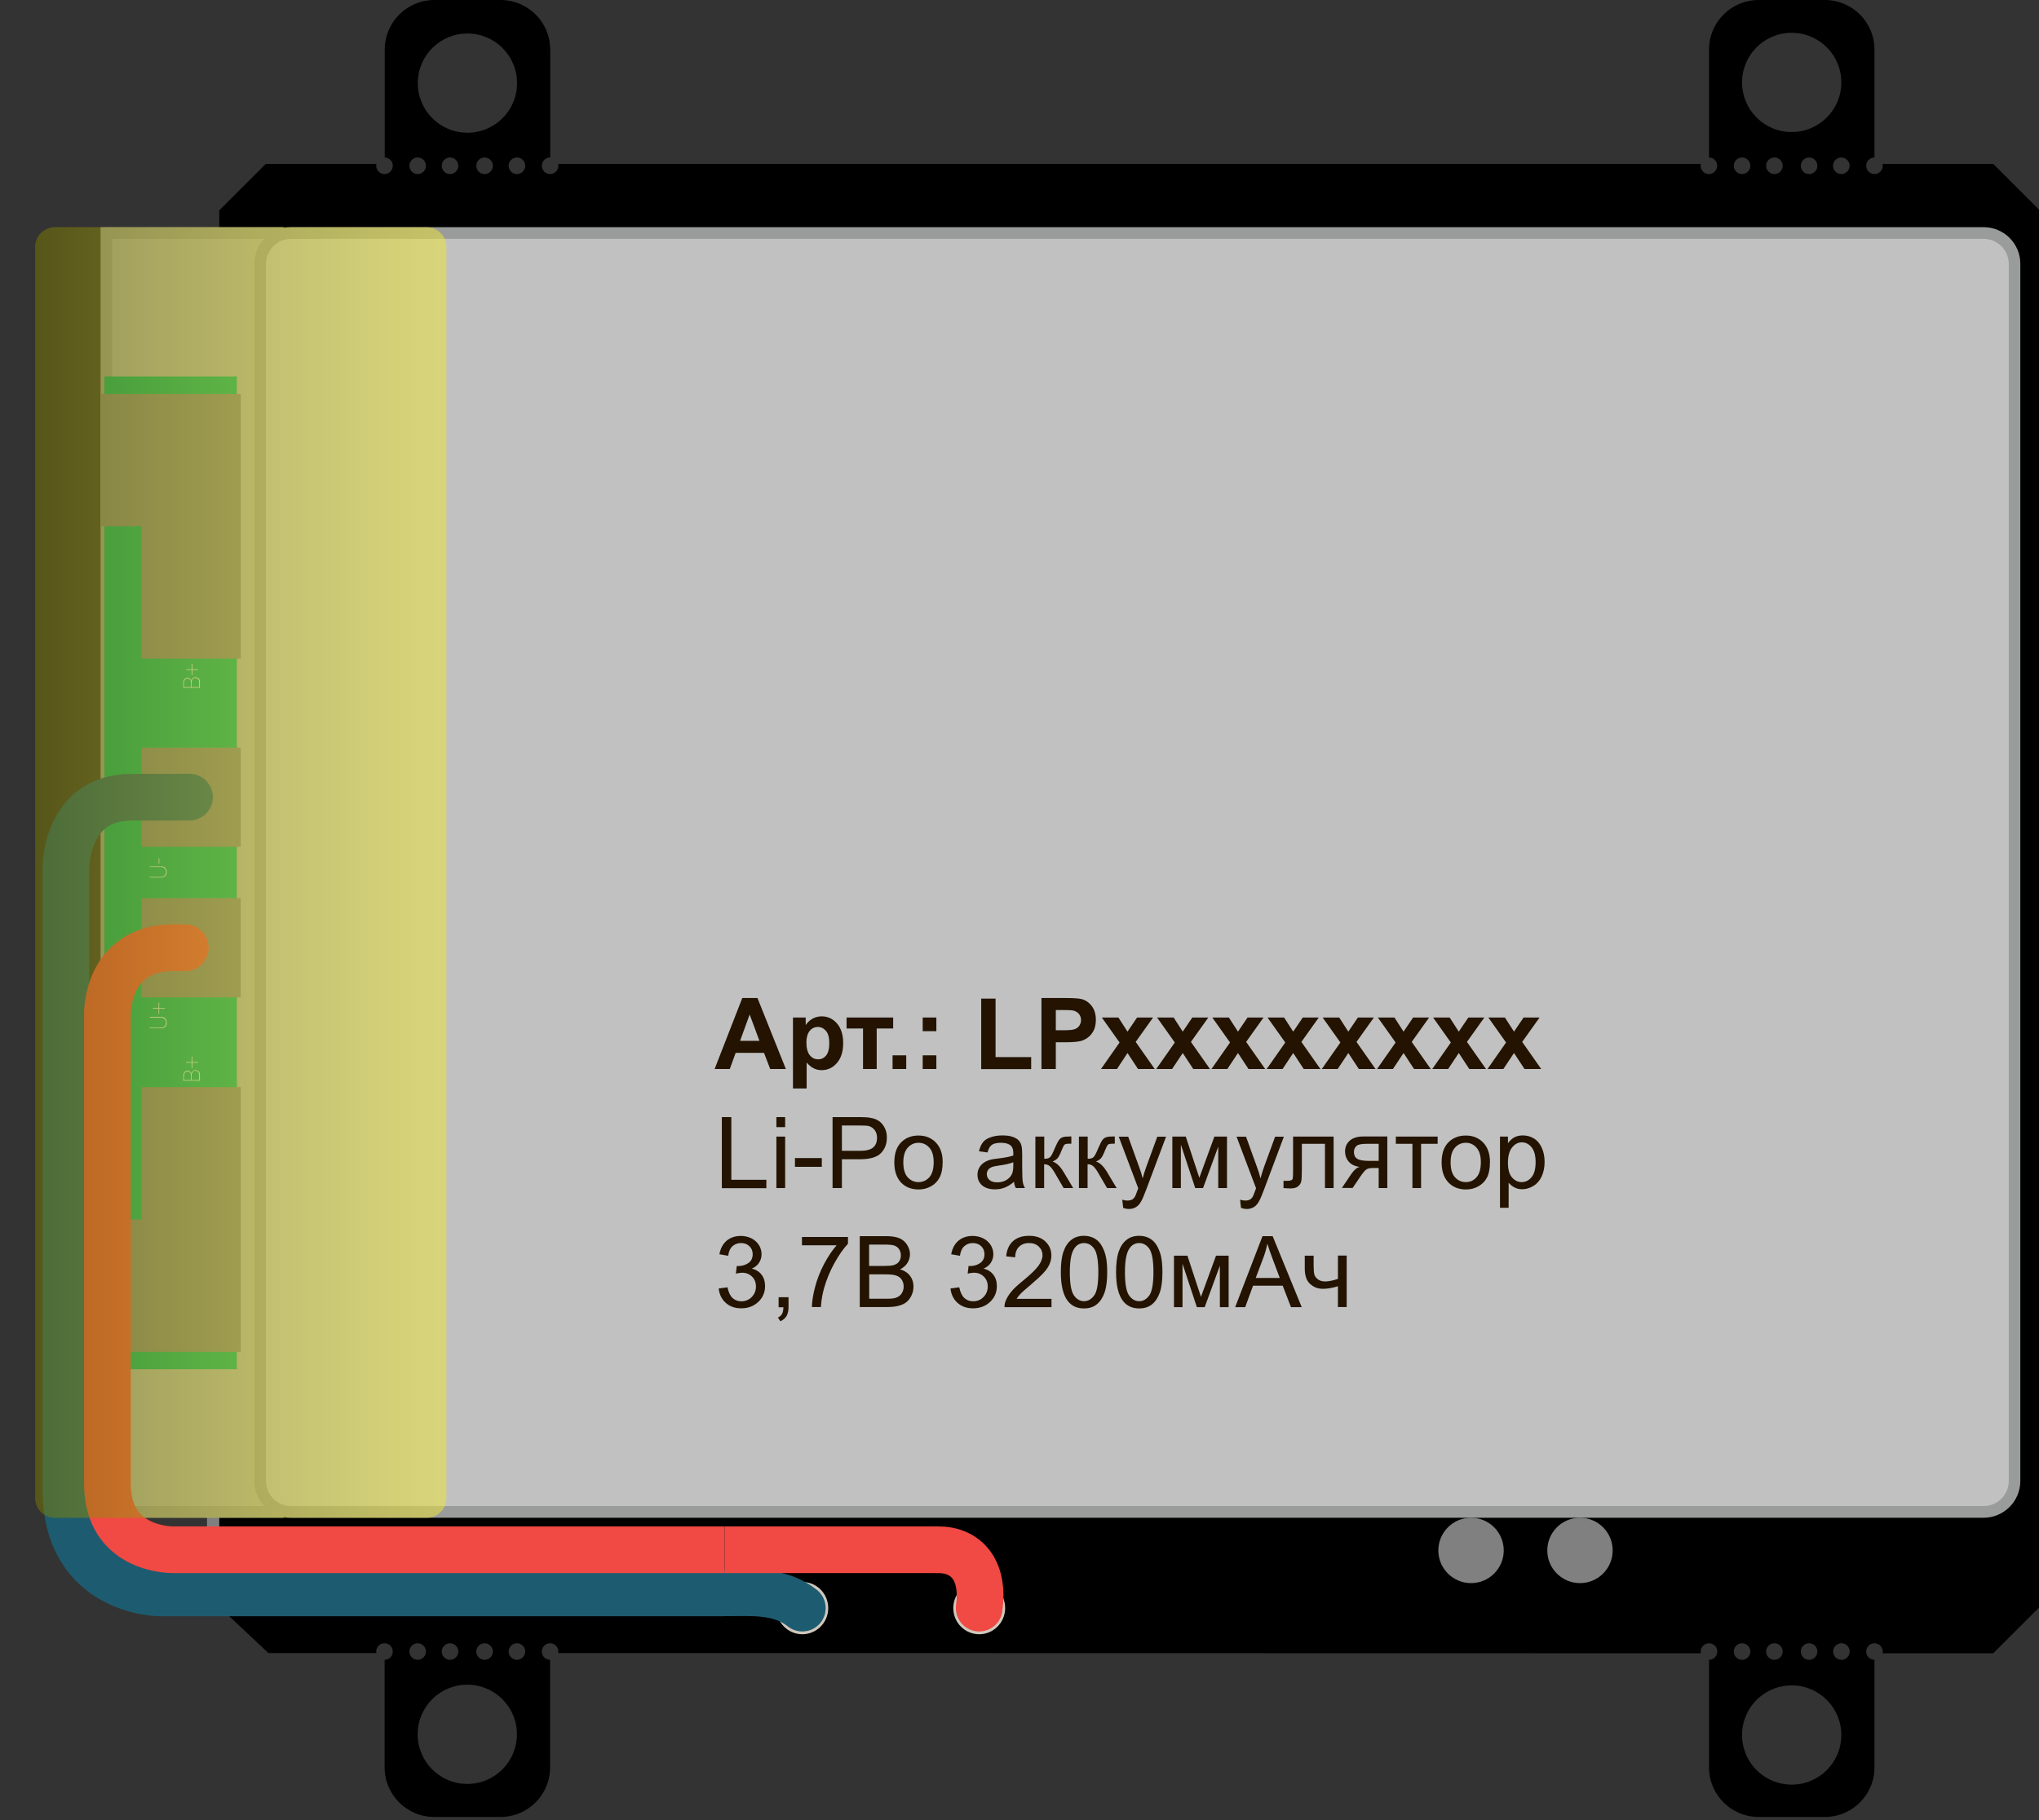 <?xml version="1.0" encoding="utf-8"?>
<!-- Generator: Adobe Illustrator 24.1.3, SVG Export Plug-In . SVG Version: 6.00 Build 0)  -->
<svg version="1.1" id="Layer_2" xmlns="http://www.w3.org/2000/svg" xmlns:xlink="http://www.w3.org/1999/xlink" x="0px" y="0px"
	 viewBox="0 0 174.62 155.91" style="enable-background:new 0 0 174.62 155.91;" xml:space="preserve">
<rect x="0" y="0" width="174.62" height="155.91" fill="#333333" stroke="none"/>
<style type="text/css">
	.st0{fill:#B0B0B0;}
	.st1{fill:#9A9B9B;}
	.st2{opacity:0.5;fill:url(#Пленка_2_);}
	.st3{fill:#9F9C9C;}
	.st4{fill:#808080;}
	.st5{clip-path:url(#SVGID_2_);}
	.st6{fill:#D0C8BD;}
	.st7{fill:#948C84;}
	.st8{clip-path:url(#SVGID_4_);}
	.st9{fill:#FFFFFF;stroke:#000000;stroke-width:0.126;stroke-miterlimit:10;}
	.st10{fill:#FFFFFF;stroke:#000000;stroke-width:0.2;stroke-miterlimit:10;}
	.st11{fill:#666666;}
	.st12{fill:#2F2F2F;}
	.st13{fill:#4C4C4C;}
	.st14{fill:#131314;}
	.st15{fill:#FFFFFF;}
	.st16{fill:#231300;}
	.st17{fill:#E3E3E3;}
	.st18{fill:#B5B5B4;}
	.st19{fill:#CFC7BC;}
	.st20{fill:#964645;}
	.st21{fill:none;stroke:#C9C9C9;stroke-width:0.75;stroke-miterlimit:10;}
	.st22{fill:#36312F;}
	.st23{display:none;fill:#CFD93E;stroke:#F0E935;stroke-width:0.25;stroke-miterlimit:10;}
	.st24{fill:#FFAE46;}
	.st25{fill:#00B05D;}
	.st26{opacity:0.37;fill:none;stroke:#FFFFFF;stroke-width:0.5;stroke-miterlimit:10;}
	.st27{fill:#DF2500;}
	.st28{fill:#B27D51;}
	.st29{fill:none;stroke:#FFFFFF;stroke-width:0.5;stroke-linecap:round;stroke-miterlimit:10;}
	.st30{fill:#CBC5BA;}
	.st31{fill:#363330;}
	.st32{fill:#B2B2B1;}
	.st33{fill:none;stroke:#666666;stroke-width:0.25;stroke-miterlimit:10;}
	.st34{fill:#5E5E5E;}
	.st35{fill:#B7B1A9;}
	.st36{fill:url(#SVGID_5_);}
	.st37{fill:url(#SVGID_6_);}
	.st38{fill:#C1C1C1;}
	.st39{fill:none;}
	.st40{fill:#00AE6E;}
	.st41{fill:none;stroke:#1D5C70;stroke-width:4;stroke-linecap:round;stroke-miterlimit:10;}
	.st42{fill:none;stroke:#1D5C70;stroke-width:4;stroke-miterlimit:10;}
	.st43{fill:none;stroke:#F14943;stroke-width:4;stroke-miterlimit:10;}
	.st44{opacity:0.5;fill:url(#Пленка_3_);}
	.st45{fill:none;stroke:#F14943;stroke-width:4;stroke-linecap:round;stroke-miterlimit:10;}
</style>
<g id="USB_2_">
	
		<rect x="33.31" y="124.13" transform="matrix(-4.302330e-11 -1 1 -4.302330e-11 -92.504 160.57)" class="st3" width="1.44" height="4.81"/>
	
		<rect x="33.31" y="122.27" transform="matrix(-4.365568e-11 -1 1 -4.365568e-11 -90.641 158.708)" class="st3" width="1.44" height="4.81"/>
	
		<rect x="33.31" y="120.41" transform="matrix(-4.302330e-11 -1 1 -4.302330e-11 -88.778 156.845)" class="st3" width="1.44" height="4.81"/>
	
		<rect x="33.31" y="118.54" transform="matrix(-4.302330e-11 -1 1 -4.302330e-11 -86.916 154.982)" class="st3" width="1.44" height="4.81"/>
	
		<rect x="33.31" y="116.68" transform="matrix(-4.239003e-11 -1 1 -4.239003e-11 -85.053 153.119)" class="st3" width="1.44" height="4.81"/>
	<path class="st3" d="M30.25,136.48h-6v-7.56h6V136.48z M24.85,135.52c0,0.39,0.31,0.7,0.7,0.7s0.7-0.31,0.7-0.7s-0.31-0.7-0.7-0.7
		S24.85,135.13,24.85,135.52z M28.43,135.52c0,0.39,0.31,0.7,0.7,0.7s0.7-0.31,0.7-0.7s-0.31-0.7-0.7-0.7S28.43,135.13,28.43,135.52
		z"/>
	<path class="st3" d="M24.25,109.14h6v7.56h-6V109.14z M29.66,110.1c0-0.39-0.31-0.7-0.7-0.7s-0.7,0.31-0.7,0.7s0.31,0.7,0.7,0.7
		S29.66,110.49,29.66,110.1z M26.07,110.1c0-0.39-0.31-0.7-0.7-0.7s-0.7,0.31-0.7,0.7s0.31,0.7,0.7,0.7S26.07,110.49,26.07,110.1z"
		/>
	
		<rect x="17.68" y="116.25" transform="matrix(-4.491867e-11 -1 1 -4.491867e-11 -95.208 150.415)" width="19.84" height="13.13"/>
	<path class="st4" d="M19.38,112.15c0.03,0.02,0.07,0.03,0.1,0.03h14.49c0.11,0,0.2,0.09,0.2,0.2v1.06c0,0.11-0.09,0.2-0.2,0.2
		h-1.02c-0.11,0-0.2,0.09-0.2,0.2v1.02c0,0.11,0.09,0.2,0.2,0.2h1.02c0.11,0,0.2,0.09,0.2,0.2v15.18c0,0.11-0.09,0.2-0.2,0.2h-1.02
		c-0.11,0-0.2,0.09-0.2,0.2v1.02c0,0.11,0.09,0.2,0.2,0.2h1.02c0.11,0,0.19,0.09,0.2,0.2v1c0,0.11-0.09,0.19-0.19,0.19H19.48
		c-0.04,0-0.07,0.01-0.1,0.03l-1.65,1v-0.55l1.49-0.9c0.31-0.19,0.31-0.64,0-0.83l-1.39-0.84c-0.06-0.04-0.1-0.1-0.1-0.17v-16.72
		c0-0.07,0.04-0.13,0.1-0.17l1.39-0.84c0.31-0.19,0.31-0.64,0-0.83l-1.49-0.9v-0.55L19.38,112.15z M21.75,129.26
		c-0.39,0-0.71,0.32-0.71,0.71v0.57c0,0.39,0.32,0.71,0.71,0.71h3.4c0.39,0,0.71-0.32,0.71-0.71v-0.57c0-0.39-0.32-0.71-0.71-0.71
		H21.75z M21.75,114.38c-0.39,0-0.71,0.32-0.71,0.71v0.57c0,0.39,0.32,0.71,0.71,0.71h3.4c0.39,0,0.71-0.32,0.71-0.71v-0.57
		c0-0.39-0.32-0.71-0.71-0.71H21.75z"/>
</g>
<g>
	<g id="днище_8_">
		<g>
			<defs>
				<path id="SVGID_1_" d="M160.53,141.6l0,9.79c0,2.35-1.9,4.25-4.25,4.25h-5.67c-2.35,0-4.25-1.9-4.25-4.25v-9.79l0,0.02
					l-99.25-0.02l0,9.79c0,2.35-1.9,4.25-4.25,4.25h-5.67c-2.35,0-4.25-1.9-4.25-4.25v-9.79l-9.95,0l-4.21-3.95V18.02l3.98-3.98
					l10.19,0c0,0,0-9.79,0-9.79c0-2.35,1.9-4.25,4.25-4.25h5.67c2.35,0,4.25,1.9,4.25,4.25l0,9.79v0l99.24,0c0,0,0-9.79,0-9.79
					c0-2.35,1.9-4.25,4.25-4.25h5.67c2.35,0,4.25,1.9,4.25,4.25v9.79v0l10.17,0l3.98,3.98v119.62l-3.98,3.98l-10.17,0"/>
			</defs>
			<clipPath id="SVGID_2_">
				<use xlink:href="#SVGID_1_"  style="overflow:visible;"/>
			</clipPath>
			<path class="st5" d="M174.68,155.64V-0.26H18.77v155.91H174.68z M38.54,142.18c-0.39,0-0.71-0.32-0.71-0.71
				c0-0.39,0.32-0.71,0.71-0.71c0.39,0,0.71,0.32,0.71,0.71C39.25,141.86,38.93,142.18,38.54,142.18z M35.77,142.18
				c-0.39,0-0.71-0.32-0.71-0.71c0-0.39,0.32-0.71,0.71-0.71c0.39,0,0.71,0.32,0.71,0.71C36.48,141.86,36.16,142.18,35.77,142.18z
				 M41.5,142.18c-0.39,0-0.71-0.32-0.71-0.71c0-0.39,0.32-0.71,0.71-0.71s0.71,0.32,0.71,0.71
				C42.21,141.86,41.9,142.18,41.5,142.18z M44.27,142.18c-0.39,0-0.71-0.32-0.71-0.71c0-0.39,0.32-0.71,0.71-0.71
				s0.71,0.32,0.71,0.71C44.98,141.86,44.66,142.18,44.27,142.18z M47.11,142.18c-0.39,0-0.71-0.32-0.71-0.71
				c0-0.39,0.32-0.71,0.71-0.71c0.39,0,0.71,0.32,0.71,0.71C47.82,141.86,47.5,142.18,47.11,142.18z M32.93,142.18
				c-0.39,0-0.71-0.32-0.71-0.71c0-0.39,0.32-0.71,0.71-0.71c0.39,0,0.71,0.32,0.71,0.71C33.64,141.86,33.33,142.18,32.93,142.18z
				 M152.67,14.2c0,0.39-0.32,0.71-0.71,0.71c-0.39,0-0.71-0.32-0.71-0.71s0.32-0.71,0.71-0.71
				C152.35,13.49,152.67,13.81,152.67,14.2z M149.9,14.2c0,0.39-0.32,0.71-0.71,0.71c-0.39,0-0.71-0.32-0.71-0.71
				s0.32-0.71,0.71-0.71C149.58,13.49,149.9,13.81,149.9,14.2z M155.64,14.2c0,0.39-0.32,0.71-0.71,0.71
				c-0.39,0-0.71-0.32-0.71-0.71s0.32-0.71,0.71-0.71C155.32,13.49,155.64,13.81,155.64,14.2z M158.4,14.2
				c0,0.39-0.32,0.71-0.71,0.71s-0.71-0.32-0.71-0.71s0.32-0.71,0.71-0.71S158.4,13.81,158.4,14.2z M161.24,14.2
				c0,0.39-0.32,0.71-0.71,0.71c-0.39,0-0.71-0.32-0.71-0.71s0.32-0.71,0.71-0.71C160.92,13.49,161.24,13.81,161.24,14.2z
				 M147.06,14.2c0,0.39-0.32,0.71-0.71,0.71c-0.39,0-0.71-0.32-0.71-0.71s0.32-0.71,0.71-0.71
				C146.75,13.49,147.06,13.81,147.06,14.2z M39.25,14.2c0,0.39-0.32,0.71-0.71,0.71c-0.39,0-0.71-0.32-0.71-0.71
				s0.32-0.71,0.71-0.71C38.93,13.49,39.25,13.81,39.25,14.2z M36.48,14.2c0,0.39-0.32,0.71-0.71,0.71c-0.39,0-0.71-0.32-0.71-0.71
				s0.32-0.71,0.71-0.71C36.16,13.49,36.48,13.81,36.48,14.2z M42.21,14.2c0,0.39-0.32,0.71-0.71,0.71s-0.71-0.32-0.71-0.71
				s0.32-0.71,0.71-0.71S42.21,13.81,42.21,14.2z M44.98,14.2c0,0.39-0.32,0.71-0.71,0.71s-0.71-0.32-0.71-0.71s0.32-0.71,0.71-0.71
				S44.98,13.81,44.98,14.2z M47.82,14.2c0,0.39-0.32,0.71-0.71,0.71c-0.39,0-0.71-0.32-0.71-0.71s0.32-0.71,0.71-0.71
				C47.5,13.49,47.82,13.81,47.82,14.2z M33.64,14.2c0,0.39-0.32,0.71-0.71,0.71c-0.39,0-0.71-0.32-0.71-0.71s0.32-0.71,0.71-0.71
				C33.33,13.49,33.64,13.81,33.64,14.2z M151.96,142.18c-0.39,0-0.71-0.32-0.71-0.71c0-0.39,0.32-0.71,0.71-0.71
				c0.39,0,0.71,0.32,0.71,0.71C152.67,141.86,152.35,142.18,151.96,142.18z M149.19,142.18c-0.39,0-0.71-0.32-0.71-0.71
				c0-0.39,0.32-0.71,0.71-0.71c0.39,0,0.71,0.32,0.71,0.71C149.9,141.86,149.58,142.18,149.19,142.18z M154.93,142.18
				c-0.39,0-0.71-0.32-0.71-0.71c0-0.39,0.32-0.71,0.71-0.71c0.39,0,0.71,0.32,0.71,0.71C155.64,141.86,155.32,142.18,154.93,142.18
				z M157.7,142.18c-0.39,0-0.71-0.32-0.71-0.71c0-0.39,0.32-0.71,0.71-0.71s0.71,0.32,0.71,0.71
				C158.4,141.86,158.09,142.18,157.7,142.18z M160.53,142.18c-0.39,0-0.71-0.32-0.71-0.71c0-0.39,0.32-0.71,0.71-0.71
				c0.39,0,0.71,0.32,0.71,0.71C161.24,141.86,160.92,142.18,160.53,142.18z M146.36,142.18c-0.39,0-0.71-0.32-0.71-0.71
				c0-0.39,0.32-0.71,0.71-0.71c0.39,0,0.71,0.32,0.71,0.71C147.06,141.86,146.75,142.18,146.36,142.18z M40.02,152.81
				c-2.35,0-4.25-1.9-4.25-4.25s1.9-4.25,4.25-4.25s4.25,1.9,4.25,4.25S42.37,152.81,40.02,152.81z M153.44,152.87
				c-2.35,0-4.25-1.9-4.25-4.25s1.9-4.25,4.25-4.25s4.25,1.9,4.25,4.25S155.79,152.87,153.44,152.87z M153.44,11.31
				c-2.35,0-4.25-1.9-4.25-4.25s1.9-4.25,4.25-4.25s4.25,1.9,4.25,4.25S155.79,11.31,153.44,11.31z M40.03,11.37
				c-2.35,0-4.25-1.9-4.25-4.25s1.9-4.25,4.25-4.25s4.25,1.9,4.25,4.25S42.38,11.37,40.03,11.37z M105.13,99.94
				c0-0.7,0.56-1.26,1.26-1.26c0.7,0,1.26,0.56,1.26,1.26c0,0.7-0.56,1.26-1.26,1.26C105.69,101.2,105.13,100.64,105.13,99.94z
				 M105.13,103.54c0-0.7,0.56-1.26,1.26-1.26c0.7,0,1.26,0.56,1.26,1.26s-0.56,1.26-1.26,1.26
				C105.69,104.8,105.13,104.24,105.13,103.54z M108.82,99.94c0-0.7,0.56-1.26,1.26-1.26c0.7,0,1.26,0.56,1.26,1.26
				c0,0.7-0.56,1.26-1.26,1.26C109.38,101.2,108.82,100.64,108.82,99.94z M108.82,103.54c0-0.7,0.56-1.26,1.26-1.26
				c0.7,0,1.26,0.56,1.26,1.26s-0.56,1.26-1.26,1.26C109.38,104.8,108.82,104.24,108.82,103.54z M112.39,99.94
				c0-0.7,0.56-1.26,1.26-1.26c0.7,0,1.26,0.56,1.26,1.26c0,0.7-0.56,1.26-1.26,1.26C112.95,101.2,112.39,100.64,112.39,99.94z
				 M112.39,103.54c0-0.7,0.56-1.26,1.26-1.26c0.7,0,1.26,0.56,1.26,1.26s-0.56,1.26-1.26,1.26
				C112.95,104.8,112.39,104.24,112.39,103.54z"/>
		</g>
	</g>
</g>
<g>
	<path class="st6" d="M68.71,135.51c-1.23,0-2.22,1-2.22,2.24c0,1.24,1,2.24,2.22,2.24s2.22-1,2.22-2.24
		C70.93,136.51,69.94,135.51,68.71,135.51z"/>
	<ellipse class="st7" cx="68.71" cy="137.75" rx="1.52" ry="1.53"/>
</g>
<g>
	<path class="st6" d="M83.86,135.51c-1.23,0-2.22,1-2.22,2.24c0,1.24,1,2.24,2.22,2.24s2.22-1,2.22-2.24
		C86.09,136.51,85.09,135.51,83.86,135.51z"/>
	<ellipse class="st7" cx="83.86" cy="137.75" rx="1.52" ry="1.53"/>
</g>
<g>
	<g>
		<rect x="9.11" y="19.96" class="st0" width="14.68" height="109.55"/>
		<path class="st1" d="M23.29,20.46v108.55H9.61V20.46H23.29 M24.29,19.46H8.61v110.55h15.68V19.46L24.29,19.46z"/>
	</g>
	<g>
		<path class="st38" d="M24.93,129.51c-1.46,0-2.65-1.19-2.65-2.65V22.61c0-1.46,1.19-2.65,2.65-2.65h144.94
			c1.46,0,2.65,1.19,2.65,2.65v104.25c0,1.46-1.19,2.65-2.65,2.65H24.93z"/>
		<path class="st1" d="M169.88,20.46c1.19,0,2.15,0.97,2.15,2.15v104.25c0,1.19-0.97,2.15-2.15,2.15H24.93
			c-1.19,0-2.15-0.97-2.15-2.15V22.61c0-1.19,0.97-2.15,2.15-2.15H169.88 M169.88,19.46H24.93c-1.74,0-3.15,1.41-3.15,3.15v104.25
			c0,1.74,1.41,3.15,3.15,3.15h144.94c1.74,0,3.15-1.41,3.15-3.15V22.61C173.03,20.87,171.62,19.46,169.88,19.46L169.88,19.46z"/>
	</g>
	<g>
		<rect x="61.19" y="85.49" class="st39" width="129.56" height="31.22"/>
		<path class="st16" d="M67.3,91.57h-1.34l-0.53-1.38H63l-0.5,1.38h-1.3l2.37-6.08h1.3L67.3,91.57z M65.04,89.16l-0.84-2.26
			l-0.82,2.26H65.04z"/>
		<path class="st16" d="M67.91,87.16H69v0.65c0.14-0.22,0.33-0.4,0.57-0.54c0.24-0.14,0.51-0.21,0.8-0.21c0.51,0,0.95,0.2,1.3,0.6
			s0.54,0.96,0.54,1.68c0,0.74-0.18,1.31-0.54,1.72c-0.36,0.41-0.8,0.61-1.31,0.61c-0.24,0-0.46-0.05-0.66-0.15
			c-0.2-0.1-0.41-0.26-0.62-0.5v2.22h-1.17V87.16z M69.06,89.29c0,0.5,0.1,0.86,0.29,1.1s0.44,0.35,0.72,0.35
			c0.27,0,0.5-0.11,0.68-0.33c0.18-0.22,0.27-0.57,0.27-1.07c0-0.46-0.09-0.8-0.28-1.03c-0.19-0.22-0.42-0.34-0.69-0.34
			c-0.29,0-0.52,0.11-0.71,0.33C69.16,88.54,69.06,88.86,69.06,89.29z"/>
		<path class="st16" d="M72.5,87.16h3.99v0.94h-1.41v3.47h-1.17v-3.47H72.5V87.16z"/>
		<path class="st16" d="M76.44,91.57v-1.17h1.17v1.17H76.44z"/>
		<path class="st16" d="M79.02,88.33v-1.17h1.17v1.17H79.02z M79.02,91.57v-1.17h1.17v1.17H79.02z"/>
		<path class="st16" d="M84.03,91.57v-6.03h1.23v5.01h3.05v1.03H84.03z"/>
		<path class="st16" d="M89.19,91.57v-6.08h1.97c0.75,0,1.23,0.03,1.46,0.09c0.35,0.09,0.64,0.29,0.88,0.6
			c0.23,0.31,0.35,0.7,0.35,1.18c0,0.37-0.07,0.69-0.2,0.94c-0.14,0.25-0.31,0.46-0.52,0.6c-0.21,0.15-0.42,0.24-0.64,0.29
			c-0.29,0.06-0.72,0.09-1.27,0.09h-0.8v2.29H89.19z M90.42,86.52v1.73h0.67c0.48,0,0.81-0.03,0.97-0.1
			c0.16-0.06,0.29-0.16,0.38-0.3s0.14-0.29,0.14-0.47c0-0.22-0.07-0.4-0.2-0.55c-0.13-0.14-0.29-0.23-0.49-0.27
			c-0.15-0.03-0.44-0.04-0.88-0.04H90.42z"/>
		<path class="st16" d="M94.29,91.57l1.59-2.27l-1.52-2.14h1.42l0.78,1.21l0.82-1.21h1.37l-1.49,2.09l1.63,2.32h-1.43l-0.9-1.37
			l-0.9,1.37H94.29z"/>
		<path class="st16" d="M99.02,91.57l1.59-2.27l-1.52-2.14h1.42l0.78,1.21l0.82-1.21h1.37l-1.49,2.09l1.63,2.32h-1.43l-0.9-1.37
			l-0.91,1.37H99.02z"/>
		<path class="st16" d="M103.75,91.57l1.59-2.27l-1.52-2.14h1.42l0.78,1.21l0.82-1.21h1.37l-1.49,2.09l1.63,2.32h-1.43l-0.9-1.37
			l-0.91,1.37H103.75z"/>
		<path class="st16" d="M108.48,91.57l1.59-2.27l-1.52-2.14h1.42l0.78,1.21l0.82-1.21h1.37l-1.49,2.09l1.63,2.32h-1.43l-0.9-1.37
			l-0.91,1.37H108.48z"/>
		<path class="st16" d="M113.2,91.57l1.59-2.27l-1.52-2.14h1.42l0.78,1.21l0.82-1.21h1.37l-1.49,2.09l1.63,2.32h-1.43l-0.9-1.37
			l-0.91,1.37H113.2z"/>
		<path class="st16" d="M117.93,91.57l1.59-2.27L118,87.16h1.42l0.78,1.21l0.82-1.21h1.37l-1.49,2.09l1.63,2.32h-1.43l-0.9-1.37
			l-0.91,1.37H117.93z"/>
		<path class="st16" d="M122.66,91.57l1.59-2.27l-1.52-2.14h1.42l0.78,1.21l0.82-1.21h1.37l-1.49,2.09l1.63,2.32h-1.43l-0.9-1.37
			l-0.91,1.37H122.66z"/>
		<path class="st16" d="M127.39,91.57l1.59-2.27l-1.52-2.14h1.42l0.78,1.21l0.82-1.21h1.37l-1.49,2.09l1.63,2.32h-1.43l-0.9-1.37
			l-0.91,1.37H127.39z"/>
		<path class="st16" d="M61.82,101.77v-6.08h0.81v5.37h3v0.72H61.82z"/>
		<path class="st16" d="M66.49,96.55v-0.86h0.75v0.86H66.49z M66.49,101.77v-4.41h0.75v4.41H66.49z"/>
		<path class="st16" d="M68.08,99.95v-0.75h2.3v0.75H68.08z"/>
		<path class="st16" d="M71.3,101.77v-6.08h2.3c0.4,0,0.71,0.02,0.93,0.06c0.3,0.05,0.55,0.14,0.75,0.28
			c0.2,0.14,0.36,0.34,0.49,0.59s0.18,0.53,0.18,0.83c0,0.52-0.16,0.96-0.49,1.31s-0.92,0.54-1.78,0.54H72.1v2.47H71.3z M72.1,98.58
			h1.57c0.52,0,0.89-0.1,1.11-0.29c0.22-0.19,0.33-0.47,0.33-0.82c0-0.25-0.06-0.47-0.19-0.65c-0.13-0.18-0.3-0.3-0.51-0.36
			c-0.14-0.04-0.39-0.05-0.75-0.05H72.1V98.58z"/>
		<path class="st16" d="M76.59,99.57c0-0.82,0.23-1.42,0.68-1.81c0.38-0.33,0.84-0.49,1.39-0.49c0.61,0,1.1,0.2,1.49,0.6
			c0.38,0.4,0.58,0.95,0.58,1.65c0,0.57-0.09,1.01-0.26,1.34c-0.17,0.33-0.42,0.58-0.74,0.76s-0.68,0.27-1.06,0.27
			c-0.62,0-1.12-0.2-1.5-0.59C76.78,100.88,76.59,100.31,76.59,99.57z M77.36,99.57c0,0.56,0.12,0.99,0.37,1.27
			c0.25,0.28,0.56,0.42,0.93,0.42c0.37,0,0.68-0.14,0.93-0.42c0.25-0.28,0.37-0.71,0.37-1.29c0-0.54-0.12-0.96-0.37-1.24
			c-0.25-0.28-0.56-0.42-0.92-0.42c-0.37,0-0.68,0.14-0.93,0.42S77.36,99,77.36,99.57z"/>
		<path class="st16" d="M86.84,101.23c-0.28,0.24-0.54,0.4-0.8,0.5c-0.26,0.1-0.53,0.15-0.82,0.15c-0.48,0-0.86-0.12-1.12-0.35
			s-0.39-0.54-0.39-0.91c0-0.22,0.05-0.41,0.15-0.59c0.1-0.18,0.23-0.32,0.39-0.43c0.16-0.11,0.34-0.19,0.54-0.25
			c0.15-0.04,0.37-0.08,0.66-0.11c0.6-0.07,1.05-0.16,1.33-0.26c0-0.1,0-0.17,0-0.2c0-0.3-0.07-0.52-0.21-0.64
			c-0.19-0.17-0.47-0.25-0.85-0.25c-0.35,0-0.61,0.06-0.78,0.18s-0.29,0.34-0.37,0.65l-0.73-0.1c0.07-0.31,0.18-0.56,0.33-0.76
			s0.37-0.34,0.66-0.44c0.29-0.1,0.62-0.16,1-0.16c0.38,0,0.68,0.04,0.92,0.13c0.24,0.09,0.41,0.2,0.52,0.33
			c0.11,0.13,0.19,0.3,0.23,0.51c0.02,0.13,0.04,0.36,0.04,0.69v1c0,0.69,0.02,1.13,0.05,1.32c0.03,0.18,0.09,0.36,0.19,0.53h-0.78
			C86.91,101.62,86.86,101.44,86.84,101.23z M86.77,99.56c-0.27,0.11-0.68,0.21-1.22,0.28c-0.31,0.04-0.52,0.09-0.65,0.15
			s-0.23,0.14-0.29,0.24c-0.07,0.11-0.1,0.22-0.1,0.35c0,0.2,0.08,0.37,0.23,0.5s0.37,0.2,0.66,0.2c0.29,0,0.54-0.06,0.77-0.19
			c0.22-0.13,0.39-0.3,0.49-0.52c0.08-0.17,0.12-0.42,0.12-0.75V99.56z"/>
		<path class="st16" d="M88.68,97.36h0.75v1.9c0.24,0,0.4-0.04,0.5-0.14c0.1-0.09,0.24-0.36,0.42-0.8c0.15-0.35,0.27-0.58,0.36-0.69
			c0.09-0.11,0.2-0.19,0.32-0.22c0.12-0.04,0.31-0.06,0.57-0.06h0.15v0.62l-0.21,0c-0.2,0-0.32,0.03-0.38,0.09
			c-0.06,0.06-0.15,0.24-0.27,0.54c-0.11,0.29-0.22,0.49-0.31,0.6c-0.09,0.11-0.24,0.21-0.44,0.3c0.32,0.09,0.64,0.38,0.95,0.9
			l0.82,1.37h-0.82l-0.8-1.37c-0.16-0.27-0.31-0.45-0.43-0.54c-0.12-0.09-0.27-0.13-0.44-0.13v2.04h-0.75V97.36z"/>
		<path class="st16" d="M92.4,97.36h0.75v1.9c0.24,0,0.4-0.04,0.5-0.14c0.1-0.09,0.24-0.36,0.42-0.8c0.15-0.35,0.27-0.58,0.36-0.69
			c0.09-0.11,0.2-0.19,0.32-0.22c0.12-0.04,0.31-0.06,0.57-0.06h0.15v0.62l-0.21,0c-0.2,0-0.32,0.03-0.38,0.09
			c-0.06,0.06-0.15,0.24-0.27,0.54c-0.11,0.29-0.22,0.49-0.31,0.6c-0.09,0.11-0.24,0.21-0.44,0.3c0.32,0.09,0.64,0.38,0.95,0.9
			l0.82,1.37h-0.82l-0.8-1.37c-0.16-0.27-0.31-0.45-0.43-0.54c-0.12-0.09-0.27-0.13-0.44-0.13v2.04H92.4V97.36z"/>
		<path class="st16" d="M96.19,103.47l-0.08-0.7c0.16,0.04,0.31,0.07,0.43,0.07c0.17,0,0.3-0.03,0.4-0.08
			c0.1-0.05,0.18-0.13,0.24-0.23c0.05-0.07,0.12-0.26,0.23-0.56c0.01-0.04,0.04-0.1,0.07-0.18l-1.67-4.42h0.81l0.92,2.55
			c0.12,0.32,0.23,0.66,0.32,1.02c0.09-0.34,0.19-0.68,0.31-1l0.94-2.57h0.75l-1.68,4.48c-0.18,0.48-0.32,0.82-0.42,1
			c-0.13,0.25-0.28,0.43-0.46,0.54c-0.17,0.11-0.38,0.17-0.61,0.17C96.52,103.56,96.36,103.53,96.19,103.47z"/>
		<path class="st16" d="M100.39,97.36h1.16l1.16,3.53l1.29-3.53h1.08v4.41h-0.75v-3.55l-1.3,3.55h-0.67l-1.23-3.72v3.72h-0.73V97.36
			z"/>
		<path class="st16" d="M106.28,103.47l-0.08-0.7c0.16,0.04,0.31,0.07,0.43,0.07c0.17,0,0.3-0.03,0.4-0.08
			c0.1-0.05,0.18-0.13,0.24-0.23c0.05-0.07,0.12-0.26,0.23-0.56c0.01-0.04,0.04-0.1,0.07-0.18l-1.67-4.42h0.81l0.92,2.55
			c0.12,0.32,0.23,0.66,0.32,1.02c0.09-0.34,0.19-0.68,0.31-1l0.94-2.57h0.75l-1.68,4.48c-0.18,0.48-0.32,0.82-0.42,1
			c-0.13,0.25-0.28,0.43-0.46,0.54c-0.17,0.11-0.38,0.17-0.61,0.17C106.62,103.56,106.46,103.53,106.28,103.47z"/>
		<path class="st16" d="M110.74,97.36h3.47v4.41h-0.74v-3.79h-1.98v2.2c0,0.51-0.02,0.85-0.05,1.01s-0.13,0.31-0.27,0.43
			s-0.37,0.18-0.65,0.18c-0.17,0-0.38-0.01-0.6-0.03v-0.62h0.33c0.15,0,0.27-0.02,0.33-0.05c0.07-0.03,0.11-0.08,0.13-0.15
			c0.02-0.07,0.03-0.29,0.03-0.68V97.36z"/>
		<path class="st16" d="M118.81,97.36v4.41h-0.74v-1.72h-0.43c-0.26,0-0.46,0.03-0.59,0.1c-0.13,0.07-0.32,0.29-0.56,0.65
			l-0.65,0.96h-0.92l0.8-1.19c0.25-0.36,0.49-0.57,0.73-0.61c-0.43-0.06-0.74-0.21-0.95-0.46s-0.31-0.54-0.31-0.86
			c0-0.38,0.13-0.69,0.4-0.93c0.27-0.24,0.66-0.36,1.17-0.36H118.81z M118.06,97.98H117c-0.45,0-0.73,0.07-0.86,0.21
			c-0.13,0.14-0.19,0.3-0.19,0.49c0,0.26,0.09,0.46,0.28,0.58s0.53,0.18,1.01,0.18h0.83V97.98z"/>
		<path class="st16" d="M119.54,97.36h3.58v0.62h-1.42v3.79h-0.74v-3.79h-1.42V97.36z"/>
		<path class="st16" d="M123.46,99.57c0-0.82,0.23-1.42,0.68-1.81c0.38-0.33,0.84-0.49,1.39-0.49c0.61,0,1.1,0.2,1.49,0.6
			c0.38,0.4,0.58,0.95,0.58,1.65c0,0.57-0.08,1.01-0.25,1.34c-0.17,0.33-0.42,0.58-0.74,0.76s-0.68,0.27-1.06,0.27
			c-0.62,0-1.12-0.2-1.5-0.59C123.65,100.88,123.46,100.31,123.46,99.57z M124.23,99.57c0,0.56,0.12,0.99,0.37,1.27
			c0.25,0.28,0.56,0.42,0.93,0.42c0.37,0,0.68-0.14,0.92-0.42c0.25-0.28,0.37-0.71,0.37-1.29c0-0.54-0.12-0.96-0.37-1.24
			c-0.25-0.28-0.55-0.42-0.92-0.42c-0.37,0-0.68,0.14-0.93,0.42S124.23,99,124.23,99.57z"/>
		<path class="st16" d="M128.46,103.46v-6.1h0.68v0.57c0.16-0.22,0.34-0.39,0.54-0.5s0.45-0.17,0.73-0.17c0.38,0,0.71,0.1,1,0.29
			c0.29,0.19,0.5,0.47,0.65,0.82c0.15,0.35,0.22,0.74,0.22,1.16c0,0.45-0.08,0.86-0.24,1.22s-0.4,0.64-0.71,0.83
			s-0.63,0.29-0.97,0.29c-0.25,0-0.47-0.05-0.67-0.16c-0.2-0.11-0.36-0.24-0.49-0.4v2.15H128.46z M129.14,99.59
			c0,0.57,0.11,0.99,0.34,1.26c0.23,0.27,0.51,0.41,0.83,0.41c0.33,0,0.62-0.14,0.85-0.42c0.24-0.28,0.35-0.72,0.35-1.31
			c0-0.56-0.12-0.98-0.35-1.26c-0.23-0.28-0.51-0.42-0.83-0.42c-0.32,0-0.6,0.15-0.84,0.45C129.26,98.59,129.14,99.03,129.14,99.59z
			"/>
		<path class="st16" d="M61.55,110.37l0.75-0.1c0.09,0.42,0.23,0.73,0.44,0.92s0.46,0.28,0.75,0.28c0.35,0,0.65-0.12,0.89-0.37
			s0.36-0.54,0.36-0.9c0-0.34-0.11-0.63-0.34-0.85s-0.51-0.33-0.85-0.33c-0.14,0-0.32,0.03-0.53,0.08l0.08-0.66
			c0.05,0,0.09,0.01,0.12,0.01c0.32,0,0.6-0.08,0.86-0.25c0.25-0.17,0.38-0.42,0.38-0.77c0-0.27-0.09-0.5-0.28-0.68
			s-0.42-0.27-0.72-0.27c-0.29,0-0.53,0.09-0.73,0.27s-0.32,0.46-0.37,0.82l-0.75-0.13c0.09-0.5,0.3-0.89,0.62-1.16
			s0.73-0.41,1.21-0.41c0.33,0,0.64,0.07,0.92,0.21s0.49,0.34,0.64,0.58s0.22,0.51,0.22,0.78c0,0.26-0.07,0.5-0.21,0.72
			c-0.14,0.22-0.35,0.39-0.63,0.51c0.36,0.08,0.64,0.26,0.84,0.52c0.2,0.26,0.3,0.59,0.3,0.98c0,0.53-0.19,0.98-0.58,1.35
			s-0.88,0.55-1.47,0.55c-0.53,0-0.98-0.16-1.33-0.48C61.8,111.28,61.6,110.87,61.55,110.37z"/>
		<path class="st16" d="M66.68,111.97v-0.85h0.85v0.85c0,0.31-0.06,0.56-0.17,0.76c-0.11,0.19-0.29,0.34-0.53,0.45l-0.21-0.32
			c0.16-0.07,0.27-0.17,0.35-0.3c0.07-0.13,0.12-0.33,0.12-0.58H66.68z"/>
		<path class="st16" d="M68.68,106.68v-0.72h3.94v0.58c-0.39,0.41-0.77,0.96-1.15,1.64s-0.67,1.39-0.88,2.11
			c-0.15,0.51-0.25,1.07-0.29,1.67h-0.77c0.01-0.48,0.1-1.06,0.28-1.74s0.44-1.33,0.77-1.96c0.34-0.63,0.69-1.16,1.07-1.59H68.68z"
			/>
		<path class="st16" d="M73.63,111.97v-6.08h2.28c0.46,0,0.84,0.06,1.12,0.18s0.5,0.31,0.66,0.57s0.24,0.52,0.24,0.8
			c0,0.26-0.07,0.5-0.21,0.73c-0.14,0.23-0.35,0.42-0.64,0.56c0.37,0.11,0.65,0.29,0.85,0.55s0.3,0.57,0.3,0.92
			c0,0.28-0.06,0.55-0.18,0.79c-0.12,0.25-0.27,0.43-0.45,0.57s-0.4,0.23-0.67,0.3c-0.27,0.07-0.59,0.1-0.98,0.1H73.63z
			 M74.44,108.44h1.32c0.36,0,0.61-0.02,0.77-0.07c0.2-0.06,0.36-0.16,0.46-0.3c0.1-0.14,0.16-0.32,0.16-0.53
			c0-0.2-0.05-0.38-0.15-0.53c-0.1-0.15-0.24-0.26-0.42-0.32s-0.49-0.08-0.93-0.08h-1.22V108.44z M74.44,111.25h1.51
			c0.26,0,0.44-0.01,0.55-0.03c0.19-0.03,0.34-0.09,0.46-0.17c0.13-0.08,0.23-0.19,0.31-0.34c0.08-0.15,0.12-0.32,0.12-0.51
			c0-0.23-0.06-0.42-0.17-0.59c-0.12-0.17-0.28-0.29-0.48-0.35c-0.21-0.07-0.5-0.1-0.89-0.1h-1.41V111.25z"/>
		<path class="st16" d="M81.4,110.37l0.75-0.1c0.09,0.42,0.23,0.73,0.44,0.92s0.46,0.28,0.75,0.28c0.35,0,0.65-0.12,0.89-0.37
			s0.36-0.54,0.36-0.9c0-0.34-0.11-0.63-0.34-0.85s-0.51-0.33-0.85-0.33c-0.14,0-0.32,0.03-0.53,0.08l0.08-0.66
			c0.05,0,0.09,0.01,0.12,0.01c0.32,0,0.6-0.08,0.86-0.25c0.25-0.17,0.38-0.42,0.38-0.77c0-0.27-0.09-0.5-0.28-0.68
			s-0.42-0.27-0.72-0.27c-0.29,0-0.53,0.09-0.73,0.27s-0.32,0.46-0.37,0.82l-0.75-0.13c0.09-0.5,0.3-0.89,0.62-1.16
			s0.73-0.41,1.21-0.41c0.33,0,0.64,0.07,0.92,0.21s0.49,0.34,0.64,0.58s0.22,0.51,0.22,0.78c0,0.26-0.07,0.5-0.21,0.72
			c-0.14,0.22-0.35,0.39-0.63,0.51c0.36,0.08,0.64,0.26,0.84,0.52c0.2,0.26,0.3,0.59,0.3,0.98c0,0.53-0.19,0.98-0.58,1.35
			s-0.88,0.55-1.47,0.55c-0.53,0-0.98-0.16-1.33-0.48C81.65,111.28,81.45,110.87,81.4,110.37z"/>
		<path class="st16" d="M90.05,111.25v0.72h-4.02c-0.01-0.18,0.02-0.35,0.09-0.52c0.1-0.27,0.27-0.54,0.49-0.81s0.55-0.57,0.98-0.92
			c0.66-0.54,1.11-0.97,1.34-1.29c0.23-0.32,0.35-0.62,0.35-0.9c0-0.3-0.11-0.55-0.32-0.75c-0.21-0.2-0.49-0.3-0.83-0.3
			c-0.36,0-0.65,0.11-0.86,0.32s-0.33,0.51-0.33,0.9l-0.77-0.08c0.05-0.57,0.25-1.01,0.59-1.31c0.34-0.3,0.8-0.45,1.38-0.45
			c0.58,0,1.05,0.16,1.39,0.49c0.34,0.32,0.51,0.72,0.51,1.2c0,0.24-0.05,0.48-0.15,0.72s-0.26,0.48-0.5,0.74
			c-0.23,0.26-0.62,0.62-1.15,1.07c-0.45,0.38-0.74,0.63-0.86,0.77c-0.13,0.13-0.23,0.27-0.32,0.41H90.05z"/>
		<path class="st16" d="M90.85,108.97c0-0.72,0.07-1.3,0.22-1.74s0.37-0.78,0.66-1.01c0.29-0.24,0.66-0.36,1.1-0.36
			c0.33,0,0.61,0.07,0.86,0.2c0.25,0.13,0.45,0.32,0.61,0.57c0.16,0.25,0.29,0.55,0.38,0.9s0.14,0.83,0.14,1.44
			c0,0.71-0.07,1.29-0.22,1.73s-0.37,0.78-0.66,1.02s-0.66,0.36-1.11,0.36c-0.59,0-1.05-0.21-1.38-0.63
			C91.05,110.94,90.85,110.11,90.85,108.97z M91.62,108.97c0,1,0.12,1.66,0.35,1.99c0.23,0.33,0.52,0.5,0.87,0.5
			c0.34,0,0.63-0.17,0.87-0.5s0.35-1,0.35-1.99c0-1-0.12-1.67-0.35-2s-0.53-0.49-0.87-0.49c-0.34,0-0.62,0.15-0.82,0.44
			C91.75,107.29,91.62,107.97,91.62,108.97z"/>
		<path class="st16" d="M95.58,108.97c0-0.72,0.07-1.3,0.22-1.74s0.37-0.78,0.66-1.01c0.29-0.24,0.66-0.36,1.1-0.36
			c0.33,0,0.61,0.07,0.86,0.2c0.25,0.13,0.45,0.32,0.61,0.57c0.16,0.25,0.29,0.55,0.38,0.9c0.09,0.36,0.14,0.83,0.14,1.44
			c0,0.71-0.07,1.29-0.22,1.73s-0.37,0.78-0.66,1.02s-0.66,0.36-1.11,0.36c-0.59,0-1.05-0.21-1.38-0.63
			C95.78,110.94,95.58,110.11,95.58,108.97z M96.34,108.97c0,1,0.12,1.66,0.35,1.99c0.23,0.33,0.52,0.5,0.87,0.5s0.63-0.17,0.87-0.5
			c0.23-0.33,0.35-1,0.35-1.99c0-1-0.12-1.67-0.35-2c-0.23-0.33-0.53-0.49-0.87-0.49c-0.34,0-0.62,0.15-0.82,0.44
			C96.47,107.29,96.34,107.97,96.34,108.97z"/>
		<path class="st16" d="M100.53,107.56h1.16l1.16,3.53l1.29-3.53h1.08v4.41h-0.75v-3.55l-1.3,3.55h-0.67l-1.23-3.72v3.72h-0.73
			V107.56z"/>
		<path class="st16" d="M105.78,111.97l2.34-6.08h0.87l2.49,6.08h-0.92l-0.71-1.84h-2.54l-0.67,1.84H105.78z M107.54,109.47h2.06
			l-0.63-1.68c-0.19-0.51-0.34-0.93-0.43-1.26c-0.08,0.39-0.19,0.78-0.33,1.16L107.54,109.47z"/>
		<path class="st16" d="M111.75,107.56h0.75v0.83c0,0.36,0.02,0.62,0.06,0.78c0.04,0.16,0.15,0.3,0.31,0.42
			c0.16,0.12,0.37,0.18,0.61,0.18c0.28,0,0.65-0.07,1.1-0.22v-2h0.75v4.41h-0.75v-1.78c-0.46,0.14-0.89,0.22-1.29,0.22
			c-0.33,0-0.63-0.08-0.89-0.26c-0.26-0.17-0.43-0.38-0.52-0.62c-0.09-0.25-0.14-0.52-0.14-0.81V107.56z"/>
	</g>
	
		<rect x="-27.9" y="69.1" transform="matrix(6.123234e-17 -1 1 6.123234e-17 -60.155 89.386)" class="st40" width="85.04" height="11.34"/>
	<polygon class="st4" points="12.12,104.46 8.61,104.46 8.61,115.8 12.12,115.8 20.62,115.8 20.62,93.12 12.12,93.12 	"/>
	
		<rect x="12.12" y="76.93" transform="matrix(6.123234e-17 -1 1 6.123234e-17 -64.817 97.552)" class="st4" width="8.5" height="8.5"/>
	
		<rect x="12.12" y="64.04" transform="matrix(6.123234e-17 -1 1 6.123234e-17 -51.921 84.656)" class="st4" width="8.5" height="8.5"/>
	<g>
		<rect x="10.36" y="85.44" class="st39" width="4.25" height="2.83"/>
		<path class="st15" d="M12.84,87.11h0.96c0.15,0,0.27,0.04,0.35,0.13c0.08,0.09,0.13,0.21,0.13,0.36c0,0.15-0.04,0.27-0.13,0.35
			c-0.08,0.09-0.2,0.13-0.35,0.13h-0.97v-0.05h0.96c0.13,0,0.24-0.04,0.31-0.12s0.12-0.18,0.12-0.31s-0.04-0.24-0.12-0.31
			c-0.08-0.08-0.18-0.12-0.31-0.12h-0.96V87.11z"/>
		<path class="st15" d="M13.58,86.35v-0.47h0.05v0.47h0.49v0.05h-0.49v0.45h-0.05v-0.45h-0.49v-0.05H13.58z"/>
	</g>
	<g>
		<rect x="10.36" y="72.54" class="st39" width="4.25" height="2.83"/>
		<path class="st15" d="M12.84,74.21h0.96c0.15,0,0.27,0.04,0.35,0.13s0.13,0.21,0.13,0.35s-0.04,0.27-0.13,0.35
			s-0.2,0.13-0.35,0.13h-0.97v-0.05h0.96c0.13,0,0.24-0.04,0.31-0.12c0.08-0.08,0.12-0.18,0.12-0.31s-0.04-0.24-0.12-0.31
			s-0.18-0.12-0.31-0.12h-0.96V74.21z"/>
		<path class="st15" d="M13.64,73.51v0.46h-0.05v-0.46H13.64z"/>
	</g>
	<g>
		<rect x="14.62" y="90.43" class="st39" width="4.25" height="2.69"/>
		<path class="st15" d="M17.12,92.57h-1.42v-0.37c0-0.15,0.03-0.27,0.09-0.35c0.06-0.08,0.15-0.12,0.27-0.12
			c0.09,0,0.16,0.02,0.21,0.07s0.09,0.11,0.11,0.18c0.01-0.09,0.05-0.17,0.12-0.22s0.14-0.09,0.23-0.09c0.12,0,0.22,0.04,0.29,0.12
			c0.07,0.08,0.1,0.19,0.1,0.33V92.57z M16.36,92.52v-0.34c0-0.13-0.02-0.23-0.07-0.29s-0.13-0.1-0.23-0.1c-0.2,0-0.3,0.13-0.31,0.4
			v0.33H16.36z M16.41,92.52h0.65V92.1c0-0.12-0.03-0.21-0.09-0.28c-0.06-0.07-0.14-0.1-0.25-0.1c-0.09,0-0.16,0.03-0.22,0.1
			s-0.09,0.16-0.09,0.27V92.52z"/>
		<path class="st15" d="M16.43,90.98v-0.47h0.05v0.47h0.49v0.05h-0.49v0.45h-0.05v-0.45h-0.49v-0.05H16.43z"/>
	</g>
	<g>
		<rect x="14.62" y="56.42" class="st39" width="4.25" height="2.69"/>
		<path class="st15" d="M17.12,58.91h-1.42v-0.37c0-0.15,0.03-0.27,0.09-0.35c0.06-0.08,0.15-0.12,0.27-0.12
			c0.09,0,0.16,0.02,0.21,0.07s0.09,0.11,0.11,0.18c0.01-0.09,0.05-0.17,0.12-0.22s0.14-0.09,0.23-0.09c0.12,0,0.22,0.04,0.29,0.12
			c0.07,0.08,0.1,0.19,0.1,0.33V58.91z M16.36,58.86v-0.34c0-0.13-0.02-0.23-0.07-0.29s-0.13-0.1-0.23-0.1c-0.2,0-0.3,0.13-0.31,0.4
			v0.33H16.36z M16.41,58.86h0.65v-0.41c0-0.12-0.03-0.21-0.09-0.28c-0.06-0.07-0.14-0.1-0.25-0.1c-0.09,0-0.16,0.03-0.22,0.1
			s-0.09,0.16-0.09,0.27V58.86z"/>
		<path class="st15" d="M16.43,57.33v-0.47h0.05v0.47h0.49v0.05h-0.49v0.45h-0.05v-0.45h-0.49v-0.05H16.43z"/>
	</g>
	<polygon class="st4" points="8.61,45.08 12.12,45.08 12.12,56.42 20.62,56.42 20.62,33.74 12.12,33.74 8.61,33.74 	"/>
	<circle class="st4" cx="135.31" cy="132.81" r="2.8"/>
	<path class="st41" d="M62.06,136.44c2.29,0,4.73-0.23,6.65,1.31"/>
	<circle class="st4" cx="125.98" cy="132.81" r="2.8"/>
	<path class="st42" d="M15.51,68.28c1.98,0-0.76,0.01-0.76,0.01l-3.46,0c-5.8,0-5.65,6.21-5.65,6.21l0,53.03
		c0,8.92,8.06,8.92,8.06,8.92l48.37,0"/>
	<path class="st43" d="M14.85,81.18c1.61,0,0.83,0,0.83,0H14.85c-5.75,0-5.65,5.65-5.65,5.65s0,34.47,0,40.27
		c0,5.8,5.65,5.65,5.65,5.65l47.21,0"/>
	
		<linearGradient id="Пленка_2_" gradientUnits="userSpaceOnUse" x1="-237.877" y1="-26.593" x2="-237.877" y2="8.621" gradientTransform="matrix(0 -1 1 0 29.606 -163.141)">
		<stop  offset="0" style="stop-color:#7B7A00"/>
		<stop  offset="0.102" style="stop-color:#8A8807"/>
		<stop  offset="0.52" style="stop-color:#C1BC20"/>
		<stop  offset="0.832" style="stop-color:#E3DD2F"/>
		<stop  offset="1" style="stop-color:#F0E935"/>
	</linearGradient>
	<path id="Пленка" class="st2" d="M38.23,21.15v107.18c0,0.93-0.76,1.69-1.69,1.69H4.7c-0.93,0-1.69-0.76-1.69-1.69V21.15
		c0-0.93,0.76-1.69,1.69-1.69h31.84C37.47,19.46,38.23,20.22,38.23,21.15z"/>
	<line class="st43" x1="62.06" y1="132.75" x2="80.34" y2="132.75"/>
	<path class="st45" d="M80.34,132.75c2.44,0,3.96,1.76,3.52,5"/>
</g>
</svg>
